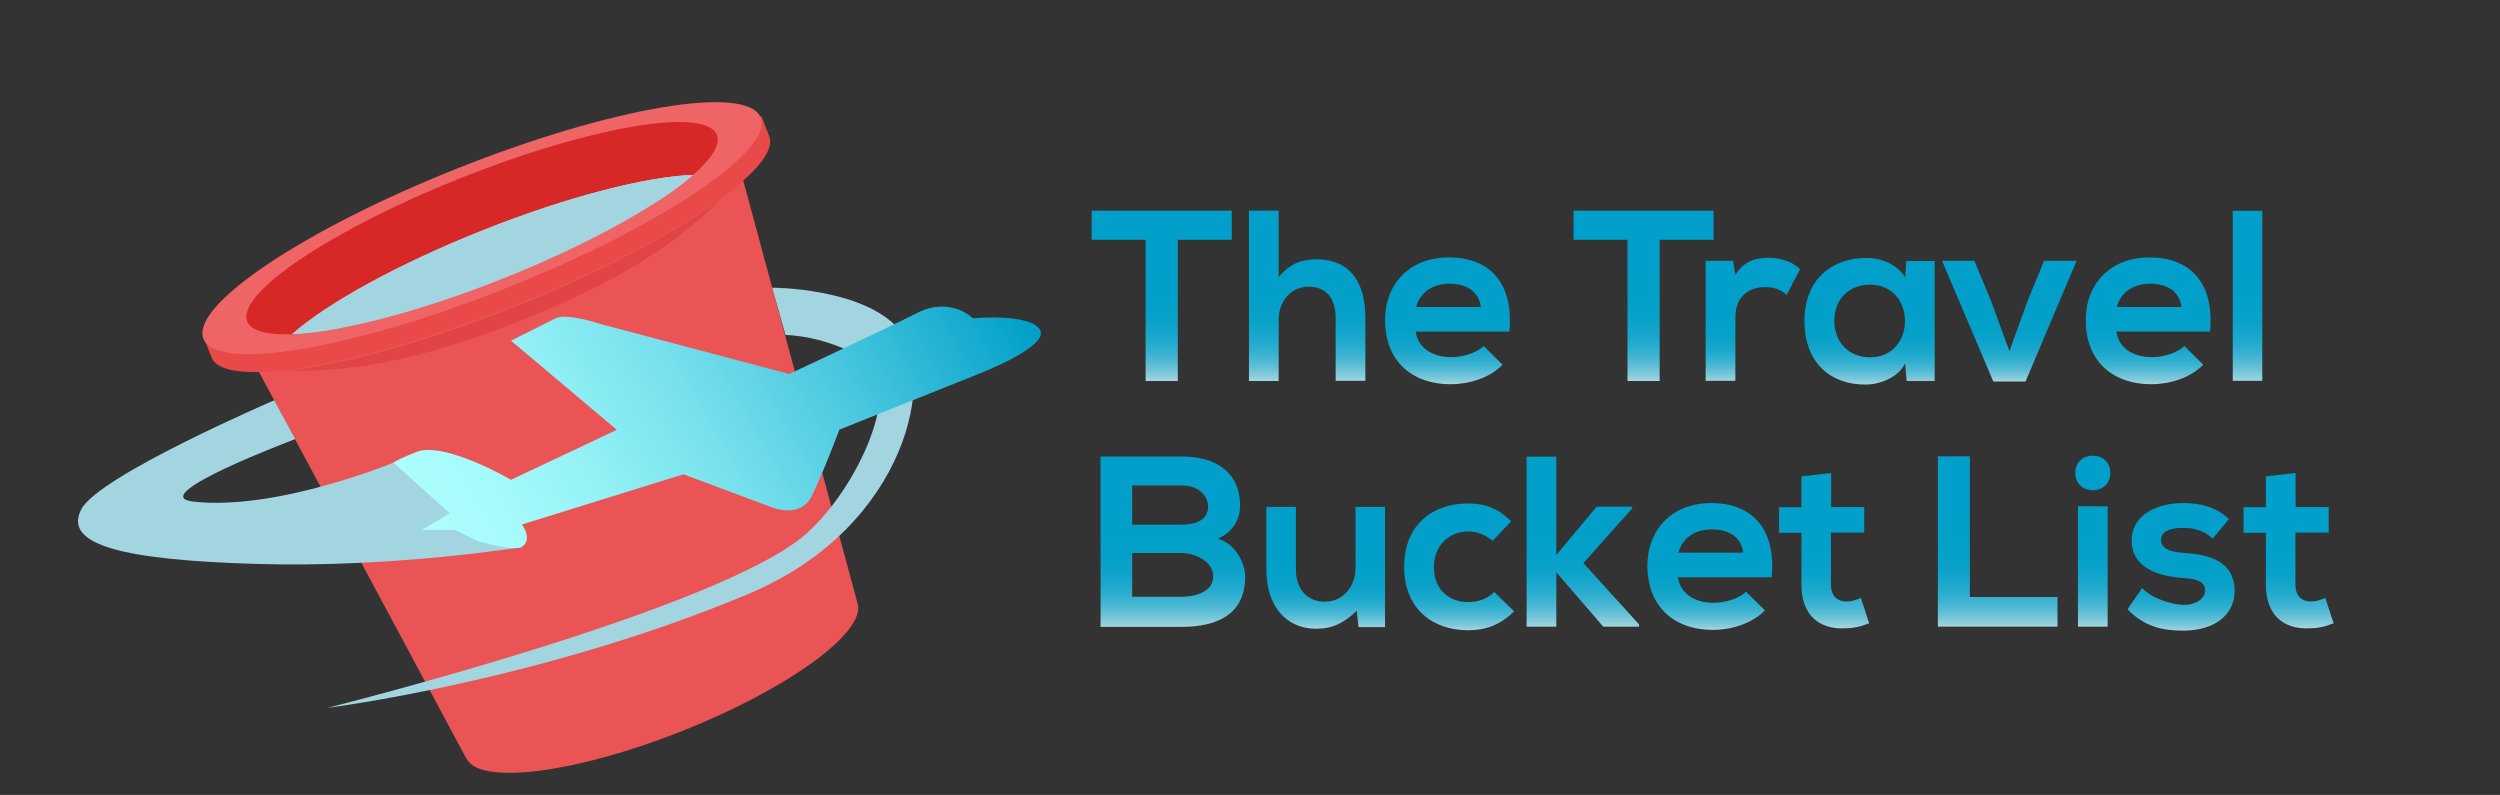 <?xml version="1.0" encoding="utf-8"?>
<!-- Generator: Adobe Illustrator 22.0.1, SVG Export Plug-In . SVG Version: 6.00 Build 0)  -->
<svg version="1.1" id="Layer_1" xmlns="http://www.w3.org/2000/svg" xmlns:xlink="http://www.w3.org/1999/xlink" x="0px" y="0px"
	 viewBox="0 0 1320.9 420" style="enable-background:new 0 0 1320.9 420;" xml:space="preserve">
<rect x="0" y="0" width="1320.9" height="420" fill="#333333" stroke="none"/>
<style type="text/css">
	.st0{fill:#EA5454;}
	.st1{fill:#E04444;}
	.st2{fill:#EA4949;}
	.st3{fill:#EF6565;}
	.st4{fill:#D82727;}
	.st5{fill:#A3D5E0;}
	.st6{fill:url(#SVGID_1_);}
	.st7{fill:url(#SVGID_2_);}
	.st8{fill:url(#SVGID_3_);}
	.st9{fill:url(#SVGID_4_);}
	.st10{fill:url(#SVGID_5_);}
	.st11{fill:url(#SVGID_6_);}
	.st12{fill:url(#SVGID_7_);}
	.st13{fill:url(#SVGID_8_);}
	.st14{fill:url(#SVGID_9_);}
	.st15{fill:url(#SVGID_10_);}
	.st16{fill:url(#SVGID_11_);}
	.st17{fill:url(#SVGID_12_);}
	.st18{fill:url(#SVGID_13_);}
	.st19{fill:url(#SVGID_14_);}
	.st20{fill:url(#SVGID_15_);}
	.st21{fill:url(#SVGID_16_);}
	.st22{fill:url(#SVGID_17_);}
	.st23{fill:url(#SVGID_18_);}
	.st24{fill:url(#SVGID_19_);}
	.st25{fill:url(#SVGID_20_);}
	.st26{fill:url(#SVGID_21_);}
	.st27{fill:url(#SVGID_22_);}
</style>
<path class="st0" d="M392.4,94.3L136.5,195.9l109.9,204.9l0.1,0c6.9,14.2,57.5,7.8,113.8-14.5c56.4-22.4,97.5-52.4,92.8-67.5l0,0
	L392.4,94.3z"/>
<path class="st1" d="M151.5,196c28,0.1,62.6-2.4,122.8-26.3c63-25,87.2-45.8,107.4-65.1c-24,18-63.7,39.2-110.3,57.7
	S181.3,192.7,151.5,196z"/>
<path class="st2" d="M402.3,61.4l-294.7,117l4.1,10.2l0,0c0,0.1,0.1,0.2,0.1,0.3c6.8,17.1,78.2,4.8,159.6-27.5s141.8-72.3,135-89.4
	c0-0.1-0.1-0.2-0.1-0.3l0,0L402.3,61.4L402.3,61.4z"/>
<path class="st3" d="M401.9,62.1c-7-17.6-78.5-5.6-159.8,26.7S100.5,161.4,107.5,179c7,17.6,78.5,5.6,159.8-26.7
	S408.9,79.6,401.9,62.1z"/>
<path class="st4" d="M378.8,71.3c-5.9-14.8-66.2-4.7-134.7,22.5s-119.3,61.2-113.5,76c2,5.1,10.5,7.2,23.6,6.8
	c24.8-0.9,193.3-67.8,212-84.2C376.1,83.7,380.8,76.4,378.8,71.3z"/>
<g>
	<path class="st5" d="M366.3,92.4c-24.8,0.9-66.2,11.4-111,29.2s-82.2,38.5-100.9,54.9c24.8-0.9,66.2-11.4,111-29.2
		C310.2,129.5,347.5,108.7,366.3,92.4z"/>
	<path class="st5" d="M345.3,107.7c8.3-5.3,15.4-10.5,20.9-15.3c-24.8,0.9-66.2,11.4-111,29.2s-82.2,38.5-100.9,54.9
		c7.2-0.3,15.9-1.4,25.7-3.2c20.2-13,48.2-27,80-39.6C291.7,121.1,321.7,112.1,345.3,107.7z"/>
</g>
<path class="st5" d="M209,244c0,0-62.5,26.1-107,21c-26-3,54-33,54-33l-11.1-20.5c0,0-92.6,39.8-101.9,57.5c-10,19,22,27,94,29
	s139-9,139-9l-45-38L209,244z"/>
<path class="st5" d="M408,152c0,0,48,0,67,22c19.8,23,5.6,104.2-80,140c-110,46-222,60-222,60s208-52,253-92c27.5-24.4,52-79,31-92
	s-42-13-42-13L408,152z"/>
<linearGradient id="SVGID_1_" gradientUnits="userSpaceOnUse" x1="707" y1="341" x2="707" y2="341">
	<stop  offset="0" style="stop-color:#A3D5E0"/>
	<stop  offset="3.768843e-02" style="stop-color:#82CADB"/>
	<stop  offset="8.602826e-02" style="stop-color:#60BFD6"/>
	<stop  offset="0.14" style="stop-color:#42B5D2"/>
	<stop  offset="0.198" style="stop-color:#2AADCF"/>
	<stop  offset="0.265" style="stop-color:#18A7CC"/>
	<stop  offset="0.343" style="stop-color:#0BA2CA"/>
	<stop  offset="0.445" style="stop-color:#03A0C9"/>
	<stop  offset="0.655" style="stop-color:#019FC9"/>
</linearGradient>
<path class="st6" d="M707,341"/>
<linearGradient id="SVGID_2_" gradientUnits="userSpaceOnUse" x1="229.601" y1="291.628" x2="520.334" y2="123.774">
	<stop  offset="0" style="stop-color:#FFFFFF"/>
	<stop  offset="0" style="stop-color:#AEFFFD"/>
	<stop  offset="0.115" style="stop-color:#A7FBFB"/>
	<stop  offset="0.278" style="stop-color:#94F1F5"/>
	<stop  offset="0.471" style="stop-color:#76E0EC"/>
	<stop  offset="0.686" style="stop-color:#4BC8DF"/>
	<stop  offset="0.917" style="stop-color:#14AACF"/>
	<stop  offset="0.993" style="stop-color:#019FC9"/>
</linearGradient>
<path class="st7" d="M275.8,277.1l85.3-26.5l47.1,17.6c0,0,14.7,5.9,20.6-5.9c5.9-11.8,14.7-35.3,14.7-35.3l73.5-29.4
	c0,0,38.2-14.7,32.4-23.5s-35.3-5.9-35.3-5.9s-11.8-11.8-29.4-2.9S417,197.6,417,197.6l-100-26.5c0,0-17.6-5.9-23.5-2.9
	C287.6,171.2,270,180,270,180l55.9,47.1L270,253.5c0,0-35.3-20.6-50-14.7c-14.7,5.9-11.8,5.9-11.8,5.9l29.4,26.5l-14.7,8.8h17.6
	l11.8,5.9c0,0,20.6,5.9,23.5,2.9C275.8,288.8,281.7,285.9,275.8,277.1z"/>
<linearGradient id="SVGID_3_" gradientUnits="userSpaceOnUse" x1="707" y1="343" x2="707" y2="343">
	<stop  offset="0" style="stop-color:#A3D5E0"/>
	<stop  offset="3.768843e-02" style="stop-color:#82CADB"/>
	<stop  offset="8.602826e-02" style="stop-color:#60BFD6"/>
	<stop  offset="0.14" style="stop-color:#42B5D2"/>
	<stop  offset="0.198" style="stop-color:#2AADCF"/>
	<stop  offset="0.265" style="stop-color:#18A7CC"/>
	<stop  offset="0.343" style="stop-color:#0BA2CA"/>
	<stop  offset="0.445" style="stop-color:#03A0C9"/>
	<stop  offset="0.655" style="stop-color:#019FC9"/>
</linearGradient>
<path class="st8" d="M707,343"/>
<g>
	<linearGradient id="SVGID_4_" gradientUnits="userSpaceOnUse" x1="613.798" y1="201.255" x2="613.798" y2="111.277">
		<stop  offset="0" style="stop-color:#A3D5E0"/>
		<stop  offset="3.768843e-02" style="stop-color:#82CADB"/>
		<stop  offset="8.602826e-02" style="stop-color:#60BFD6"/>
		<stop  offset="0.14" style="stop-color:#42B5D2"/>
		<stop  offset="0.198" style="stop-color:#2AADCF"/>
		<stop  offset="0.265" style="stop-color:#18A7CC"/>
		<stop  offset="0.343" style="stop-color:#0BA2CA"/>
		<stop  offset="0.445" style="stop-color:#03A0C9"/>
		<stop  offset="0.655" style="stop-color:#019FC9"/>
	</linearGradient>
	<path class="st9" d="M605.3,126.7h-28.5v-15.4c26,0,47.9,0,74,0v15.4h-28.5v74.6h-17V126.7z"/>
	<linearGradient id="SVGID_5_" gradientUnits="userSpaceOnUse" x1="690.662" y1="201.255" x2="690.662" y2="111.277">
		<stop  offset="0" style="stop-color:#A3D5E0"/>
		<stop  offset="3.768843e-02" style="stop-color:#82CADB"/>
		<stop  offset="8.602826e-02" style="stop-color:#60BFD6"/>
		<stop  offset="0.14" style="stop-color:#42B5D2"/>
		<stop  offset="0.198" style="stop-color:#2AADCF"/>
		<stop  offset="0.265" style="stop-color:#18A7CC"/>
		<stop  offset="0.343" style="stop-color:#0BA2CA"/>
		<stop  offset="0.445" style="stop-color:#03A0C9"/>
		<stop  offset="0.655" style="stop-color:#019FC9"/>
	</linearGradient>
	<path class="st10" d="M675.6,111.3v35.2c5.7-7.3,12.6-9.5,19.8-9.5c18,0,26,12.2,26,30.8v33.4h-15.7V168c0-11.6-6-16.5-14.4-16.5
		c-9.3,0-15.7,7.8-15.7,17.4v32.4h-15.7v-90H675.6z"/>
	<linearGradient id="SVGID_6_" gradientUnits="userSpaceOnUse" x1="764.779" y1="202.926" x2="764.779" y2="135.957">
		<stop  offset="0" style="stop-color:#A3D5E0"/>
		<stop  offset="3.768843e-02" style="stop-color:#82CADB"/>
		<stop  offset="8.602826e-02" style="stop-color:#60BFD6"/>
		<stop  offset="0.14" style="stop-color:#42B5D2"/>
		<stop  offset="0.198" style="stop-color:#2AADCF"/>
		<stop  offset="0.265" style="stop-color:#18A7CC"/>
		<stop  offset="0.343" style="stop-color:#0BA2CA"/>
		<stop  offset="0.445" style="stop-color:#03A0C9"/>
		<stop  offset="0.655" style="stop-color:#019FC9"/>
	</linearGradient>
	<path class="st11" d="M748,175.2c1,7.8,7.8,13.5,18.9,13.5c5.8,0,13.4-2.2,17-5.9l10,9.9c-6.7,6.9-17.6,10.3-27.3,10.3
		c-21.9,0-34.8-13.5-34.8-33.8c0-19.3,13.1-33.2,33.7-33.2c21.2,0,34.4,13.1,32,39.2H748z M782.4,162.2c-1-8.2-7.5-12.3-16.5-12.3
		c-8.5,0-15.4,4.1-17.7,12.3H782.4z"/>
	<linearGradient id="SVGID_7_" gradientUnits="userSpaceOnUse" x1="868.426" y1="201.255" x2="868.426" y2="111.277">
		<stop  offset="0" style="stop-color:#A3D5E0"/>
		<stop  offset="3.768843e-02" style="stop-color:#82CADB"/>
		<stop  offset="8.602826e-02" style="stop-color:#60BFD6"/>
		<stop  offset="0.14" style="stop-color:#42B5D2"/>
		<stop  offset="0.198" style="stop-color:#2AADCF"/>
		<stop  offset="0.265" style="stop-color:#18A7CC"/>
		<stop  offset="0.343" style="stop-color:#0BA2CA"/>
		<stop  offset="0.445" style="stop-color:#03A0C9"/>
		<stop  offset="0.655" style="stop-color:#019FC9"/>
	</linearGradient>
	<path class="st12" d="M859.9,126.7h-28.5v-15.4c26,0,47.9,0,74,0v15.4h-28.5v74.6h-17V126.7z"/>
	<linearGradient id="SVGID_8_" gradientUnits="userSpaceOnUse" x1="926.139" y1="201.255" x2="926.139" y2="136.214">
		<stop  offset="0" style="stop-color:#A3D5E0"/>
		<stop  offset="3.768843e-02" style="stop-color:#82CADB"/>
		<stop  offset="8.602826e-02" style="stop-color:#60BFD6"/>
		<stop  offset="0.14" style="stop-color:#42B5D2"/>
		<stop  offset="0.198" style="stop-color:#2AADCF"/>
		<stop  offset="0.265" style="stop-color:#18A7CC"/>
		<stop  offset="0.343" style="stop-color:#0BA2CA"/>
		<stop  offset="0.445" style="stop-color:#03A0C9"/>
		<stop  offset="0.655" style="stop-color:#019FC9"/>
	</linearGradient>
	<path class="st13" d="M915.7,137.9l1.2,7.3c4.9-7.8,11.4-9,17.9-9c6.6,0,12.9,2.6,16.3,6l-7.1,13.6c-3.2-2.7-6.2-4.1-11.3-4.1
		c-8.2,0-15.8,4.4-15.8,16.1v33.4h-15.7v-63.4H915.7z"/>
	<linearGradient id="SVGID_9_" gradientUnits="userSpaceOnUse" x1="987.9" y1="203.184" x2="987.9" y2="136.341">
		<stop  offset="0" style="stop-color:#A3D5E0"/>
		<stop  offset="3.768843e-02" style="stop-color:#82CADB"/>
		<stop  offset="8.602826e-02" style="stop-color:#60BFD6"/>
		<stop  offset="0.14" style="stop-color:#42B5D2"/>
		<stop  offset="0.198" style="stop-color:#2AADCF"/>
		<stop  offset="0.265" style="stop-color:#18A7CC"/>
		<stop  offset="0.343" style="stop-color:#0BA2CA"/>
		<stop  offset="0.445" style="stop-color:#03A0C9"/>
		<stop  offset="0.655" style="stop-color:#019FC9"/>
	</linearGradient>
	<path class="st14" d="M1007.2,137.9h15v63.4h-14.8l-0.8-9.3c-3.6,7.5-13.5,11.1-20.6,11.2c-18.8,0.1-32.6-11.4-32.6-33.7
		c0-21.9,14.5-33.3,33-33.2c8.5,0,16.6,4,20.2,10.3L1007.2,137.9z M969.2,169.5c0,12.1,8.4,19.3,18.8,19.3c24.7,0,24.7-38.4,0-38.4
		C977.6,150.4,969.2,157.4,969.2,169.5z"/>
	<linearGradient id="SVGID_10_" gradientUnits="userSpaceOnUse" x1="1061.68" y1="201.512" x2="1061.68" y2="137.756">
		<stop  offset="0" style="stop-color:#A3D5E0"/>
		<stop  offset="3.768843e-02" style="stop-color:#82CADB"/>
		<stop  offset="8.602826e-02" style="stop-color:#60BFD6"/>
		<stop  offset="0.14" style="stop-color:#42B5D2"/>
		<stop  offset="0.198" style="stop-color:#2AADCF"/>
		<stop  offset="0.265" style="stop-color:#18A7CC"/>
		<stop  offset="0.343" style="stop-color:#0BA2CA"/>
		<stop  offset="0.445" style="stop-color:#03A0C9"/>
		<stop  offset="0.655" style="stop-color:#019FC9"/>
	</linearGradient>
	<path class="st15" d="M1097.2,137.8l-27,63.8h-17l-27.1-63.8h17.1l8.7,21l9.8,26.7l9.6-26.5l8.7-21.2H1097.2z"/>
	<linearGradient id="SVGID_11_" gradientUnits="userSpaceOnUse" x1="1134.961" y1="202.926" x2="1134.961" y2="135.957">
		<stop  offset="0" style="stop-color:#A3D5E0"/>
		<stop  offset="3.768843e-02" style="stop-color:#82CADB"/>
		<stop  offset="8.602826e-02" style="stop-color:#60BFD6"/>
		<stop  offset="0.14" style="stop-color:#42B5D2"/>
		<stop  offset="0.198" style="stop-color:#2AADCF"/>
		<stop  offset="0.265" style="stop-color:#18A7CC"/>
		<stop  offset="0.343" style="stop-color:#0BA2CA"/>
		<stop  offset="0.445" style="stop-color:#03A0C9"/>
		<stop  offset="0.655" style="stop-color:#019FC9"/>
	</linearGradient>
	<path class="st16" d="M1118.2,175.2c1,7.8,7.8,13.5,18.9,13.5c5.8,0,13.4-2.2,17-5.9l10,9.9c-6.7,6.9-17.6,10.3-27.3,10.3
		c-21.9,0-34.8-13.5-34.8-33.8c0-19.3,13.1-33.2,33.7-33.2c21.2,0,34.4,13.1,32,39.2H1118.2z M1152.6,162.2
		c-1-8.2-7.5-12.3-16.5-12.3c-8.5,0-15.4,4.1-17.7,12.3H1152.6z"/>
	<linearGradient id="SVGID_12_" gradientUnits="userSpaceOnUse" x1="1187.515" y1="201.255" x2="1187.515" y2="111.405">
		<stop  offset="0" style="stop-color:#A3D5E0"/>
		<stop  offset="3.768843e-02" style="stop-color:#82CADB"/>
		<stop  offset="8.602826e-02" style="stop-color:#60BFD6"/>
		<stop  offset="0.14" style="stop-color:#42B5D2"/>
		<stop  offset="0.198" style="stop-color:#2AADCF"/>
		<stop  offset="0.265" style="stop-color:#18A7CC"/>
		<stop  offset="0.343" style="stop-color:#0BA2CA"/>
		<stop  offset="0.445" style="stop-color:#03A0C9"/>
		<stop  offset="0.655" style="stop-color:#019FC9"/>
	</linearGradient>
	<path class="st17" d="M1195.3,111.4v89.8h-15.6v-89.8H1195.3z"/>
	<linearGradient id="SVGID_13_" gradientUnits="userSpaceOnUse" x1="619.71" y1="331.104" x2="619.71" y2="241.127">
		<stop  offset="0" style="stop-color:#A3D5E0"/>
		<stop  offset="3.768843e-02" style="stop-color:#82CADB"/>
		<stop  offset="8.602826e-02" style="stop-color:#60BFD6"/>
		<stop  offset="0.14" style="stop-color:#42B5D2"/>
		<stop  offset="0.198" style="stop-color:#2AADCF"/>
		<stop  offset="0.265" style="stop-color:#18A7CC"/>
		<stop  offset="0.343" style="stop-color:#0BA2CA"/>
		<stop  offset="0.445" style="stop-color:#03A0C9"/>
		<stop  offset="0.655" style="stop-color:#019FC9"/>
	</linearGradient>
	<path class="st18" d="M655.2,267.2c0,6.9-3.3,13.6-11.7,17.4c10.5,3.2,14.4,14.4,14.4,20.1c0,20.1-15,26.5-33.7,26.5
		c-14.3,0-28.4,0-42.7,0v-90c14.1,0,28.4,0,42.7,0C641.9,241.1,655.2,249.1,655.2,267.2z M598.2,277.2h26c10.7,0,14.1-4.5,14.1-9.6
		c0-4.1-3.3-11.1-14.1-11.1h-26V277.2z M598.2,315.3h26c6.9,0,16.8-2.3,16.8-10.8c0-8.1-9.9-12.3-16.8-12.3h-26V315.3z"/>
	<linearGradient id="SVGID_14_" gradientUnits="userSpaceOnUse" x1="700.431" y1="332.133" x2="700.431" y2="267.734">
		<stop  offset="0" style="stop-color:#A3D5E0"/>
		<stop  offset="3.768843e-02" style="stop-color:#82CADB"/>
		<stop  offset="8.602826e-02" style="stop-color:#60BFD6"/>
		<stop  offset="0.14" style="stop-color:#42B5D2"/>
		<stop  offset="0.198" style="stop-color:#2AADCF"/>
		<stop  offset="0.265" style="stop-color:#18A7CC"/>
		<stop  offset="0.343" style="stop-color:#0BA2CA"/>
		<stop  offset="0.445" style="stop-color:#03A0C9"/>
		<stop  offset="0.655" style="stop-color:#019FC9"/>
	</linearGradient>
	<path class="st19" d="M684.7,267.7v33.2c0,9.6,5.3,17,15.3,17c9.6,0,16.2-8.1,16.2-17.7v-32.4h15.6v63.5h-14l-1-8.6
		c-6.6,6.4-12.6,9.5-21.5,9.5c-15.2,0-26.2-11.4-26.2-31.1v-33.3H684.7z"/>
	<linearGradient id="SVGID_15_" gradientUnits="userSpaceOnUse" x1="770.998" y1="333.032" x2="770.998" y2="265.935">
		<stop  offset="0" style="stop-color:#A3D5E0"/>
		<stop  offset="3.768843e-02" style="stop-color:#82CADB"/>
		<stop  offset="8.602826e-02" style="stop-color:#60BFD6"/>
		<stop  offset="0.14" style="stop-color:#42B5D2"/>
		<stop  offset="0.198" style="stop-color:#2AADCF"/>
		<stop  offset="0.265" style="stop-color:#18A7CC"/>
		<stop  offset="0.343" style="stop-color:#0BA2CA"/>
		<stop  offset="0.445" style="stop-color:#03A0C9"/>
		<stop  offset="0.655" style="stop-color:#019FC9"/>
	</linearGradient>
	<path class="st20" d="M800,323c-7.3,7.2-15,10-24.4,10c-18.4,0-33.7-11.1-33.7-33.5c0-22.5,15.3-33.5,33.7-33.5
		c9,0,15.9,2.6,22.9,9.4l-9.9,10.4c-3.7-3.3-8.4-5-12.7-5c-10.5,0-18.3,7.7-18.3,18.8c0,12.1,8.2,18.5,18,18.5c5,0,10-1.4,13.9-5.3
		L800,323z"/>
	<linearGradient id="SVGID_16_" gradientUnits="userSpaceOnUse" x1="836.293" y1="331.104" x2="836.293" y2="241.255">
		<stop  offset="0" style="stop-color:#A3D5E0"/>
		<stop  offset="3.768843e-02" style="stop-color:#82CADB"/>
		<stop  offset="8.602826e-02" style="stop-color:#60BFD6"/>
		<stop  offset="0.14" style="stop-color:#42B5D2"/>
		<stop  offset="0.198" style="stop-color:#2AADCF"/>
		<stop  offset="0.265" style="stop-color:#18A7CC"/>
		<stop  offset="0.343" style="stop-color:#0BA2CA"/>
		<stop  offset="0.445" style="stop-color:#03A0C9"/>
		<stop  offset="0.655" style="stop-color:#019FC9"/>
	</linearGradient>
	<path class="st21" d="M822.3,241.3v51.9l21.3-25.5h18.8v0.9l-25.8,28.9l29.4,32.4v1.2h-18.9l-24.8-28.7v28.7h-15.7v-89.8H822.3z"/>
	<linearGradient id="SVGID_17_" gradientUnits="userSpaceOnUse" x1="903.341" y1="332.775" x2="903.341" y2="265.807">
		<stop  offset="0" style="stop-color:#A3D5E0"/>
		<stop  offset="3.768843e-02" style="stop-color:#82CADB"/>
		<stop  offset="8.602826e-02" style="stop-color:#60BFD6"/>
		<stop  offset="0.14" style="stop-color:#42B5D2"/>
		<stop  offset="0.198" style="stop-color:#2AADCF"/>
		<stop  offset="0.265" style="stop-color:#18A7CC"/>
		<stop  offset="0.343" style="stop-color:#0BA2CA"/>
		<stop  offset="0.445" style="stop-color:#03A0C9"/>
		<stop  offset="0.655" style="stop-color:#019FC9"/>
	</linearGradient>
	<path class="st22" d="M886.6,305c1,7.8,7.8,13.5,18.9,13.5c5.8,0,13.4-2.2,17-5.9l10,9.9c-6.7,6.9-17.6,10.3-27.3,10.3
		c-21.9,0-34.8-13.5-34.8-33.8c0-19.3,13.1-33.2,33.7-33.2c21.2,0,34.4,13.1,32,39.2H886.6z M921,292c-1-8.2-7.5-12.3-16.5-12.3
		c-8.5,0-15.4,4.1-17.7,12.3H921z"/>
	<linearGradient id="SVGID_18_" gradientUnits="userSpaceOnUse" x1="963.801" y1="331.9" x2="963.801" y2="249.867">
		<stop  offset="0" style="stop-color:#A3D5E0"/>
		<stop  offset="3.768843e-02" style="stop-color:#82CADB"/>
		<stop  offset="8.602826e-02" style="stop-color:#60BFD6"/>
		<stop  offset="0.14" style="stop-color:#42B5D2"/>
		<stop  offset="0.198" style="stop-color:#2AADCF"/>
		<stop  offset="0.265" style="stop-color:#18A7CC"/>
		<stop  offset="0.343" style="stop-color:#0BA2CA"/>
		<stop  offset="0.445" style="stop-color:#03A0C9"/>
		<stop  offset="0.655" style="stop-color:#019FC9"/>
	</linearGradient>
	<path class="st23" d="M967.5,249.9v18H985v13.5h-17.6v27.4c0,6,3.3,9,8.2,9c2.4,0,5.3-0.8,7.6-1.9l4.4,13.4
		c-4.5,1.8-8.2,2.6-13,2.7c-13.8,0.5-22.8-7.3-22.8-23.1v-27.4H940v-13.5h11.8v-16.3L967.5,249.9z"/>
	<linearGradient id="SVGID_19_" gradientUnits="userSpaceOnUse" x1="1055.447" y1="331.104" x2="1055.447" y2="241.127">
		<stop  offset="0" style="stop-color:#A3D5E0"/>
		<stop  offset="3.768843e-02" style="stop-color:#82CADB"/>
		<stop  offset="8.602826e-02" style="stop-color:#60BFD6"/>
		<stop  offset="0.14" style="stop-color:#42B5D2"/>
		<stop  offset="0.198" style="stop-color:#2AADCF"/>
		<stop  offset="0.265" style="stop-color:#18A7CC"/>
		<stop  offset="0.343" style="stop-color:#0BA2CA"/>
		<stop  offset="0.445" style="stop-color:#03A0C9"/>
		<stop  offset="0.655" style="stop-color:#019FC9"/>
	</linearGradient>
	<path class="st24" d="M1040.8,241.1v74.3h46.3v15.7h-63.2v-90H1040.8z"/>
	<linearGradient id="SVGID_20_" gradientUnits="userSpaceOnUse" x1="1105.702" y1="331.104" x2="1105.702" y2="240.709">
		<stop  offset="0" style="stop-color:#A3D5E0"/>
		<stop  offset="3.768843e-02" style="stop-color:#82CADB"/>
		<stop  offset="8.602826e-02" style="stop-color:#60BFD6"/>
		<stop  offset="0.14" style="stop-color:#42B5D2"/>
		<stop  offset="0.198" style="stop-color:#2AADCF"/>
		<stop  offset="0.265" style="stop-color:#18A7CC"/>
		<stop  offset="0.343" style="stop-color:#0BA2CA"/>
		<stop  offset="0.445" style="stop-color:#03A0C9"/>
		<stop  offset="0.655" style="stop-color:#019FC9"/>
	</linearGradient>
	<path class="st25" d="M1115,249.9c0,12.2-18.5,12.2-18.5,0S1115,237.7,1115,249.9z M1097.9,267.5v63.6h15.7v-63.6H1097.9z"/>
	<linearGradient id="SVGID_21_" gradientUnits="userSpaceOnUse" x1="1152.49" y1="333.29" x2="1152.49" y2="265.935">
		<stop  offset="0" style="stop-color:#A3D5E0"/>
		<stop  offset="3.768843e-02" style="stop-color:#82CADB"/>
		<stop  offset="8.602826e-02" style="stop-color:#60BFD6"/>
		<stop  offset="0.14" style="stop-color:#42B5D2"/>
		<stop  offset="0.198" style="stop-color:#2AADCF"/>
		<stop  offset="0.265" style="stop-color:#18A7CC"/>
		<stop  offset="0.343" style="stop-color:#0BA2CA"/>
		<stop  offset="0.445" style="stop-color:#03A0C9"/>
		<stop  offset="0.655" style="stop-color:#019FC9"/>
	</linearGradient>
	<path class="st26" d="M1169.1,284.6c-4.5-4.2-9.6-5.7-15.7-5.7c-7.5,0-11.6,2.3-11.6,6.3c0,4.1,3.7,6.4,11.8,6.9
		c12,0.8,27.1,3.5,27.1,20.3c0,11.2-9.1,20.8-27.3,20.8c-10,0-20.1-1.7-29.3-11.3l7.7-11.2c4.5,5,14.8,8.7,21.9,8.9
		c5.9,0.1,11.4-3,11.4-7.6c0-4.4-3.6-6.2-12.6-6.7c-12-0.9-26.2-5.3-26.2-19.7c0-14.7,15.2-19.8,26.7-19.8c9.9,0,17.4,1.9,24.7,8.4
		L1169.1,284.6z"/>
	<linearGradient id="SVGID_22_" gradientUnits="userSpaceOnUse" x1="1209.174" y1="331.9" x2="1209.174" y2="249.867">
		<stop  offset="0" style="stop-color:#A3D5E0"/>
		<stop  offset="3.768843e-02" style="stop-color:#82CADB"/>
		<stop  offset="8.602826e-02" style="stop-color:#60BFD6"/>
		<stop  offset="0.14" style="stop-color:#42B5D2"/>
		<stop  offset="0.198" style="stop-color:#2AADCF"/>
		<stop  offset="0.265" style="stop-color:#18A7CC"/>
		<stop  offset="0.343" style="stop-color:#0BA2CA"/>
		<stop  offset="0.445" style="stop-color:#03A0C9"/>
		<stop  offset="0.655" style="stop-color:#019FC9"/>
	</linearGradient>
	<path class="st27" d="M1212.9,249.9v18h17.5v13.5h-17.6v27.4c0,6,3.3,9,8.2,9c2.4,0,5.3-0.8,7.6-1.9l4.4,13.4
		c-4.5,1.8-8.2,2.6-13,2.7c-13.8,0.5-22.8-7.3-22.8-23.1v-27.4h-11.8v-13.5h11.8v-16.3L1212.9,249.9z"/>
</g>
</svg>
